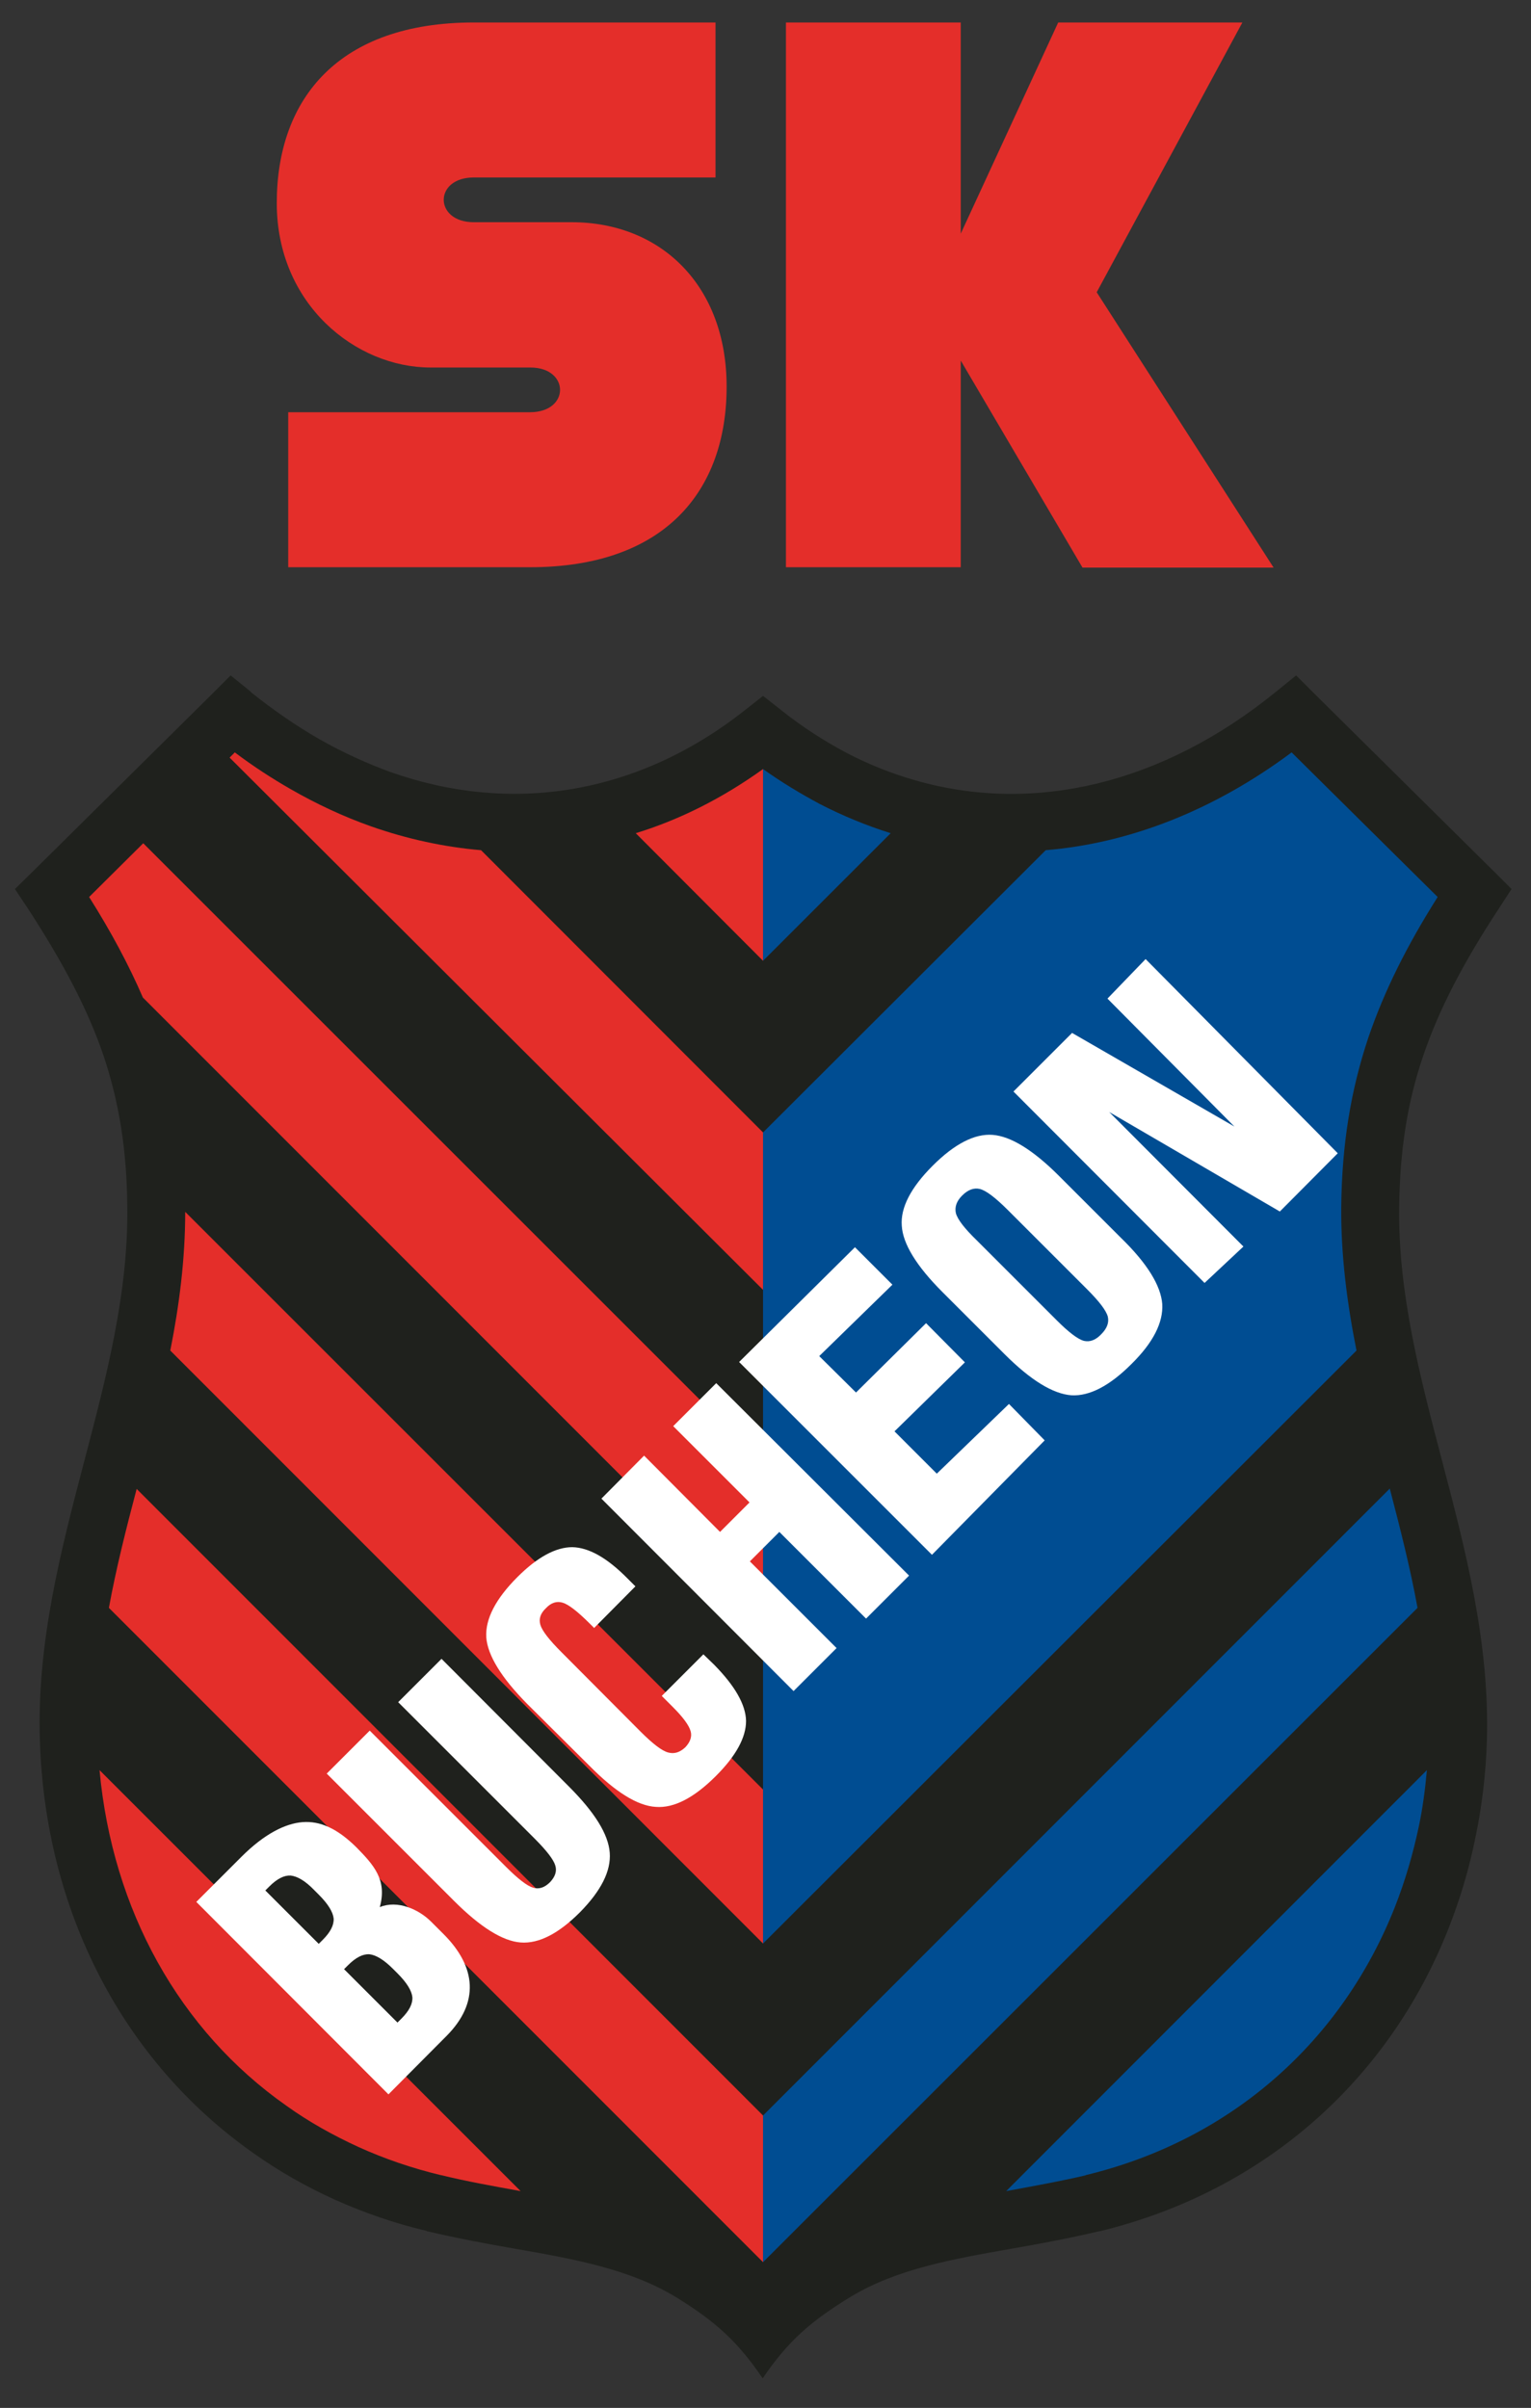 
<svg id="master-artboard" viewBox="0 0 623.463 980.796" version="1.1" xmlns="http://www.w3.org/2000/svg" x="0px" y="0px" style="enable-background:new 0 0 1400 980" width="623.463px" height="980.796px"><rect x="0" y="0" width="623.463" height="980.796" fill="#333333" stroke="none"/><defs><style id="ee-google-fonts">@import url(https://fonts.googleapis.com/css?family=Rubik:300,300italic,400,400italic,500,500italic,700,700italic,900,900italic);</style></defs><rect id="ee-background" x="0" y="0" width="623.463" height="980.796" style="fill:rgb(87, 72, 86);fill-opacity:0;pointer-events:none"></rect>








































<g transform="matrix(1.509, 0, 0, 1.509, -141.898, -147.676)"><g>
<path style="stroke:none;fill:#1f211d" d="M 276.647 718.041C 264.104 710.365 249.035 707.65 232.936 704.843C 225.447 703.532 217.773 702.128 209.442 700.163L 209.442 700.163C 209.442 700.163 209.349 700.163 209.254 700.163L 209.254 700.069C 200.456 698.01 192.22 695.108 184.451 691.645C 176.588 688.087 169.194 683.876 162.361 679.009C 127.261 654.299 106.201 613.769 104.797 567.624C 103.955 541.231 110.413 516.52 116.872 491.901C 122.769 469.439 128.665 446.882 128.385 423.761C 128.291 408.599 126.231 395.588 122.02 382.953C 117.714 370.223 110.975 357.587 101.615 343.173L 98.058 337.837L 102.645 333.345L 151.316 285.141L 156.277 280.18L 161.706 284.578L 161.706 284.673C 167.696 289.446 173.874 293.752 180.239 297.402C 186.51 300.959 192.875 303.86 199.24 306.2C 231.906 317.807 266.07 312.472 295.086 289.54L 299.953 285.702L 304.727 289.446C 304.82 289.54 304.82 289.54 304.82 289.54L 304.82 289.54C 310.624 294.126 316.427 297.87 322.418 301.052C 328.501 304.234 334.679 306.668 340.857 308.447C 372.868 317.713 407.687 309.57 438.387 284.578L 443.816 280.18L 448.777 285.141L 497.45 333.345L 501.942 337.837L 498.479 343.173C 489.025 357.587 482.378 370.223 478.074 382.953C 473.769 395.588 471.803 408.599 471.616 423.761C 471.333 446.882 477.232 469.439 483.127 491.901C 489.587 516.52 496.045 541.231 495.296 567.624L 495.296 567.624L 495.296 567.718C 495.016 576.609 493.986 585.316 492.207 593.832C 490.523 602.257 488.089 610.4 485 618.263C 469.182 658.604 435.861 689.212 390.746 700.163L 390.746 700.163C 391.026 700.069 390.652 700.163 390.559 700.163L 390.559 700.163L 390.559 700.163L 390.559 700.163C 382.228 702.128 374.552 703.532 367.065 704.843C 351.153 707.65 336.177 710.272 323.728 717.759C 312.963 724.313 306.692 729.74 299.86 739.849C 293.121 729.928 287.224 724.592 276.647 718.041z"></path>
<path style="stroke:none;fill:#e42e2a" d="M 210.191 197.063L 237.148 197.063C 247.818 197.063 247.912 209.138 237.054 209.138L 171.815 209.138L 171.815 250.977L 237.054 250.977C 273.277 250.977 290.125 230.571 290.125 202.211C 290.125 174.973 272.435 157.845 248.286 157.845L 221.891 157.845C 211.127 157.845 211.033 145.77 221.891 145.77L 287.13 145.77L 287.13 103.931L 221.891 103.931C 185.574 103.931 168.726 124.336 168.726 152.697C 168.726 180.028 190.067 197.063 210.191 197.063z"></path>
<path style="stroke:none;fill:#e42e2a" d="M 306.131 250.977L 306.131 103.931L 353.305 103.931L 353.305 160.933L 379.607 103.931L 429.309 103.931L 389.997 176.752L 437.732 251.07L 386.159 251.07L 353.305 195.191L 353.305 250.977L 306.131 250.977z"></path>
<path style="stroke:none;fill:#e42e2a" d="M 120.896 575.674C 124.36 613.396 142.424 645.968 171.347 666.279C 177.337 670.586 183.889 674.235 190.816 677.418C 197.836 680.6 205.23 683.127 212.999 685L 212.999 685L 212.999 685L 212.999 685L 213.092 685C 213.186 685 212.999 685 212.999 685L 212.999 685L 212.999 685L 213.092 685L 213.092 685L 213.092 685L 213.092 685C 219.925 686.684 227.32 687.995 234.527 689.305L 120.896 575.674z"></path>
<path style="stroke:none;fill:#e42e2a" d="M 299.953 357.212L 299.953 305.451C 289.002 313.314 277.489 319.117 265.602 322.768L 299.953 357.212L 299.953 357.212z"></path>
<path style="stroke:none;fill:#e42e2a" d="M 299.953 622.475L 299.953 580.916L 144.016 424.979C 144.016 437.708 142.424 450.157 139.991 462.418L 299.953 622.475L 299.953 622.475z"></path>
<path style="stroke:none;fill:#e42e2a" d="M 299.953 492.744L 132.69 325.483L 118.088 339.99C 123.985 349.35 128.759 358.242 132.596 367.134L 299.953 534.583L 299.953 492.744z"></path>
<path style="stroke:none;fill:#e42e2a" d="M 299.953 403.545L 299.953 403.545L 223.856 327.355C 213.935 326.512 203.92 324.358 194.092 320.896C 186.697 318.275 179.49 314.905 172.47 310.88C 167.416 307.979 162.361 304.702 157.4 300.959L 155.997 302.363L 299.953 446.038L 299.953 403.545z"></path>
<path style="stroke:none;fill:#e42e2a" d="M 299.953 708.492L 299.953 668.9L 299.953 668.9L 130.912 499.765C 128.104 510.436 125.389 521.106 123.423 531.869L 299.953 708.492L 299.953 708.492z"></path>
<path style="stroke:none;fill:#004d92" d="M 334.397 322.768C 327.846 320.708 321.481 318.088 315.303 314.905C 310.063 312.097 304.914 309.008 299.953 305.451L 299.953 305.451L 299.953 357.212L 334.397 322.768z"></path>
<path style="stroke:none;fill:#004d92" d="M 460.104 462.418C 457.575 449.69 455.891 436.865 455.984 423.668C 456.17 406.82 458.511 392.313 463.285 377.991C 467.591 365.356 473.675 353.188 482.005 339.99L 442.599 300.959C 421.633 316.59 398.888 325.483 376.237 327.355L 299.953 403.545L 299.953 622.475L 460.104 462.418z"></path>
<path style="stroke:none;fill:#004d92" d="M 476.577 531.869C 474.611 521.106 471.896 510.436 469.088 499.671L 299.953 668.9L 299.953 708.492L 476.577 531.869z"></path>
<path style="stroke:none;fill:#004d92" d="M 365.567 689.305C 372.681 687.995 379.981 686.684 386.814 685.093L 386.814 685.093C 387.188 685 387.001 685 387.001 685L 387.001 685C 426.969 675.359 456.453 648.214 470.493 612.553C 473.207 605.626 475.36 598.326 476.951 590.745C 477.981 585.877 478.636 580.822 479.103 575.674L 365.567 689.305z"></path>
<path style="stroke:none;fill:#ffffff" d="M 367.532 392.5L 383.35 376.682L 427.156 401.953L 392.897 367.415L 403.193 356.744L 455.048 409.16L 439.418 424.886L 393.366 398.023L 429.589 434.339L 419.105 444.167L 367.532 392.5z"></path>
<path style="stroke:none;fill:#ffffff" d="M 182.205 576.609L 193.811 565.004L 230.595 601.79C 233.872 605.066 236.305 606.937 237.896 607.405C 239.488 607.873 240.985 607.405 242.482 605.908C 243.887 604.41 244.355 602.912 243.887 601.414C 243.419 599.823 241.547 597.39 238.271 594.114L 201.486 557.328L 213.186 545.628L 247.537 580.073C 254.557 587.094 258.207 592.99 258.582 597.95C 258.957 602.912 256.242 608.246 250.533 614.051C 244.729 619.854 239.394 622.568 234.527 622.193C 229.66 621.819 223.669 618.075 216.556 610.961L 182.205 576.609z"></path>
<path style="stroke:none;fill:#ffffff" d="M 256.336 502.386L 267.849 490.779L 288.347 511.371L 296.303 503.415L 275.71 482.823L 287.317 471.217L 339.359 523.165L 327.752 534.772L 304.352 511.371L 296.397 519.327L 319.796 542.728L 308.19 554.333L 256.336 502.386z"></path>
<path style="stroke:none;fill:#ffffff" d="M 263.45 524.008L 265.509 526.068L 254.37 537.299L 253.247 536.175C 249.877 532.806 247.444 530.934 245.852 530.465C 244.261 529.998 242.764 530.465 241.36 531.963C 239.862 533.367 239.394 534.865 239.862 536.456C 240.33 538.047 242.202 540.482 245.571 543.851L 266.912 565.285C 270.188 568.561 272.622 570.433 274.307 570.901C 275.992 571.369 277.489 570.901 278.987 569.497C 280.297 568.093 280.858 566.596 280.391 565.098C 279.923 563.506 278.332 561.354 275.523 558.546L 272.622 555.645L 283.854 544.412L 286.755 547.22C 292.372 552.931 295.273 557.983 295.367 562.384C 295.367 566.876 292.652 571.836 287.224 577.265C 281.327 583.163 275.898 585.972 271.031 585.596C 266.07 585.316 260.08 581.571 253.06 574.458L 236.305 557.797C 229.285 550.684 225.635 544.693 225.261 539.826C 224.98 534.865 227.788 529.437 233.684 523.538C 239.113 518.109 244.074 515.489 248.474 515.489C 252.966 515.583 257.927 518.392 263.45 524.008z"></path>
<path style="stroke:none;fill:#ffffff" d="M 210.378 616.577C 207.009 613.208 201.299 610.682 196.525 612.647C 198.585 605.253 194.84 601.228 190.161 596.454C 185.012 591.4 180.426 589.341 175.652 589.714C 170.973 590.09 165.356 592.897 159.179 599.074L 147.011 611.242L 198.865 663.191L 214.59 647.372C 223.388 638.48 222.64 628.838 213.748 619.946L 210.378 616.577zM 181.081 621.538L 180.051 622.568L 165.637 608.154L 166.667 607.124C 168.82 604.971 170.692 604.035 172.47 604.128C 174.249 604.317 176.401 605.532 178.835 608.06L 180.051 609.277C 182.579 611.804 183.889 613.957 184.077 615.735C 184.17 617.514 183.234 619.386 181.081 621.538zM 202.329 642.785L 201.299 643.816L 186.885 629.4L 187.915 628.371C 190.067 626.218 191.939 625.282 193.717 625.376C 195.495 625.563 197.648 626.873 200.082 629.308L 201.299 630.525C 203.826 633.051 205.136 635.204 205.323 636.983C 205.417 638.761 204.481 640.632 202.329 642.785z"></path>
<path style="stroke:none;fill:#ffffff" d="M 407.687 449.876C 407.311 444.915 403.663 438.924 396.548 431.999L 379.793 415.244C 372.774 408.225 366.783 404.574 361.915 404.199C 357.049 403.825 351.62 406.633 345.724 412.53C 339.827 418.427 337.019 423.855 337.393 428.722C 337.674 433.59 341.324 439.579 348.344 446.6L 365.099 463.355C 372.211 470.468 378.204 474.118 383.164 474.492C 388.031 474.774 393.46 471.965 399.357 466.069C 405.252 460.265 407.968 454.836 407.687 449.876zM 391.213 458.02C 389.715 459.609 388.124 460.172 386.533 459.798C 384.848 459.33 382.415 457.458 379.138 454.182L 357.611 432.654C 354.333 429.471 352.462 427.037 351.996 425.353C 351.62 423.668 352.182 422.077 353.679 420.58C 355.271 418.988 356.863 418.427 358.453 418.801C 360.044 419.176 362.571 421.047 365.941 424.417L 387.375 445.851C 390.652 449.127 392.524 451.561 392.991 453.246C 393.366 454.836 392.804 456.429 391.213 458.02z"></path>
<path style="stroke:none;fill:#ffffff" d="M 325.039 473.745L 315.116 463.916L 334.866 444.635L 324.756 434.526L 293.495 465.508L 345.536 517.549L 375.957 486.661L 366.316 476.832L 346.846 495.647L 335.428 484.228L 354.428 465.601L 343.946 455.025L 325.039 473.745z"></path>
</g></g></svg>